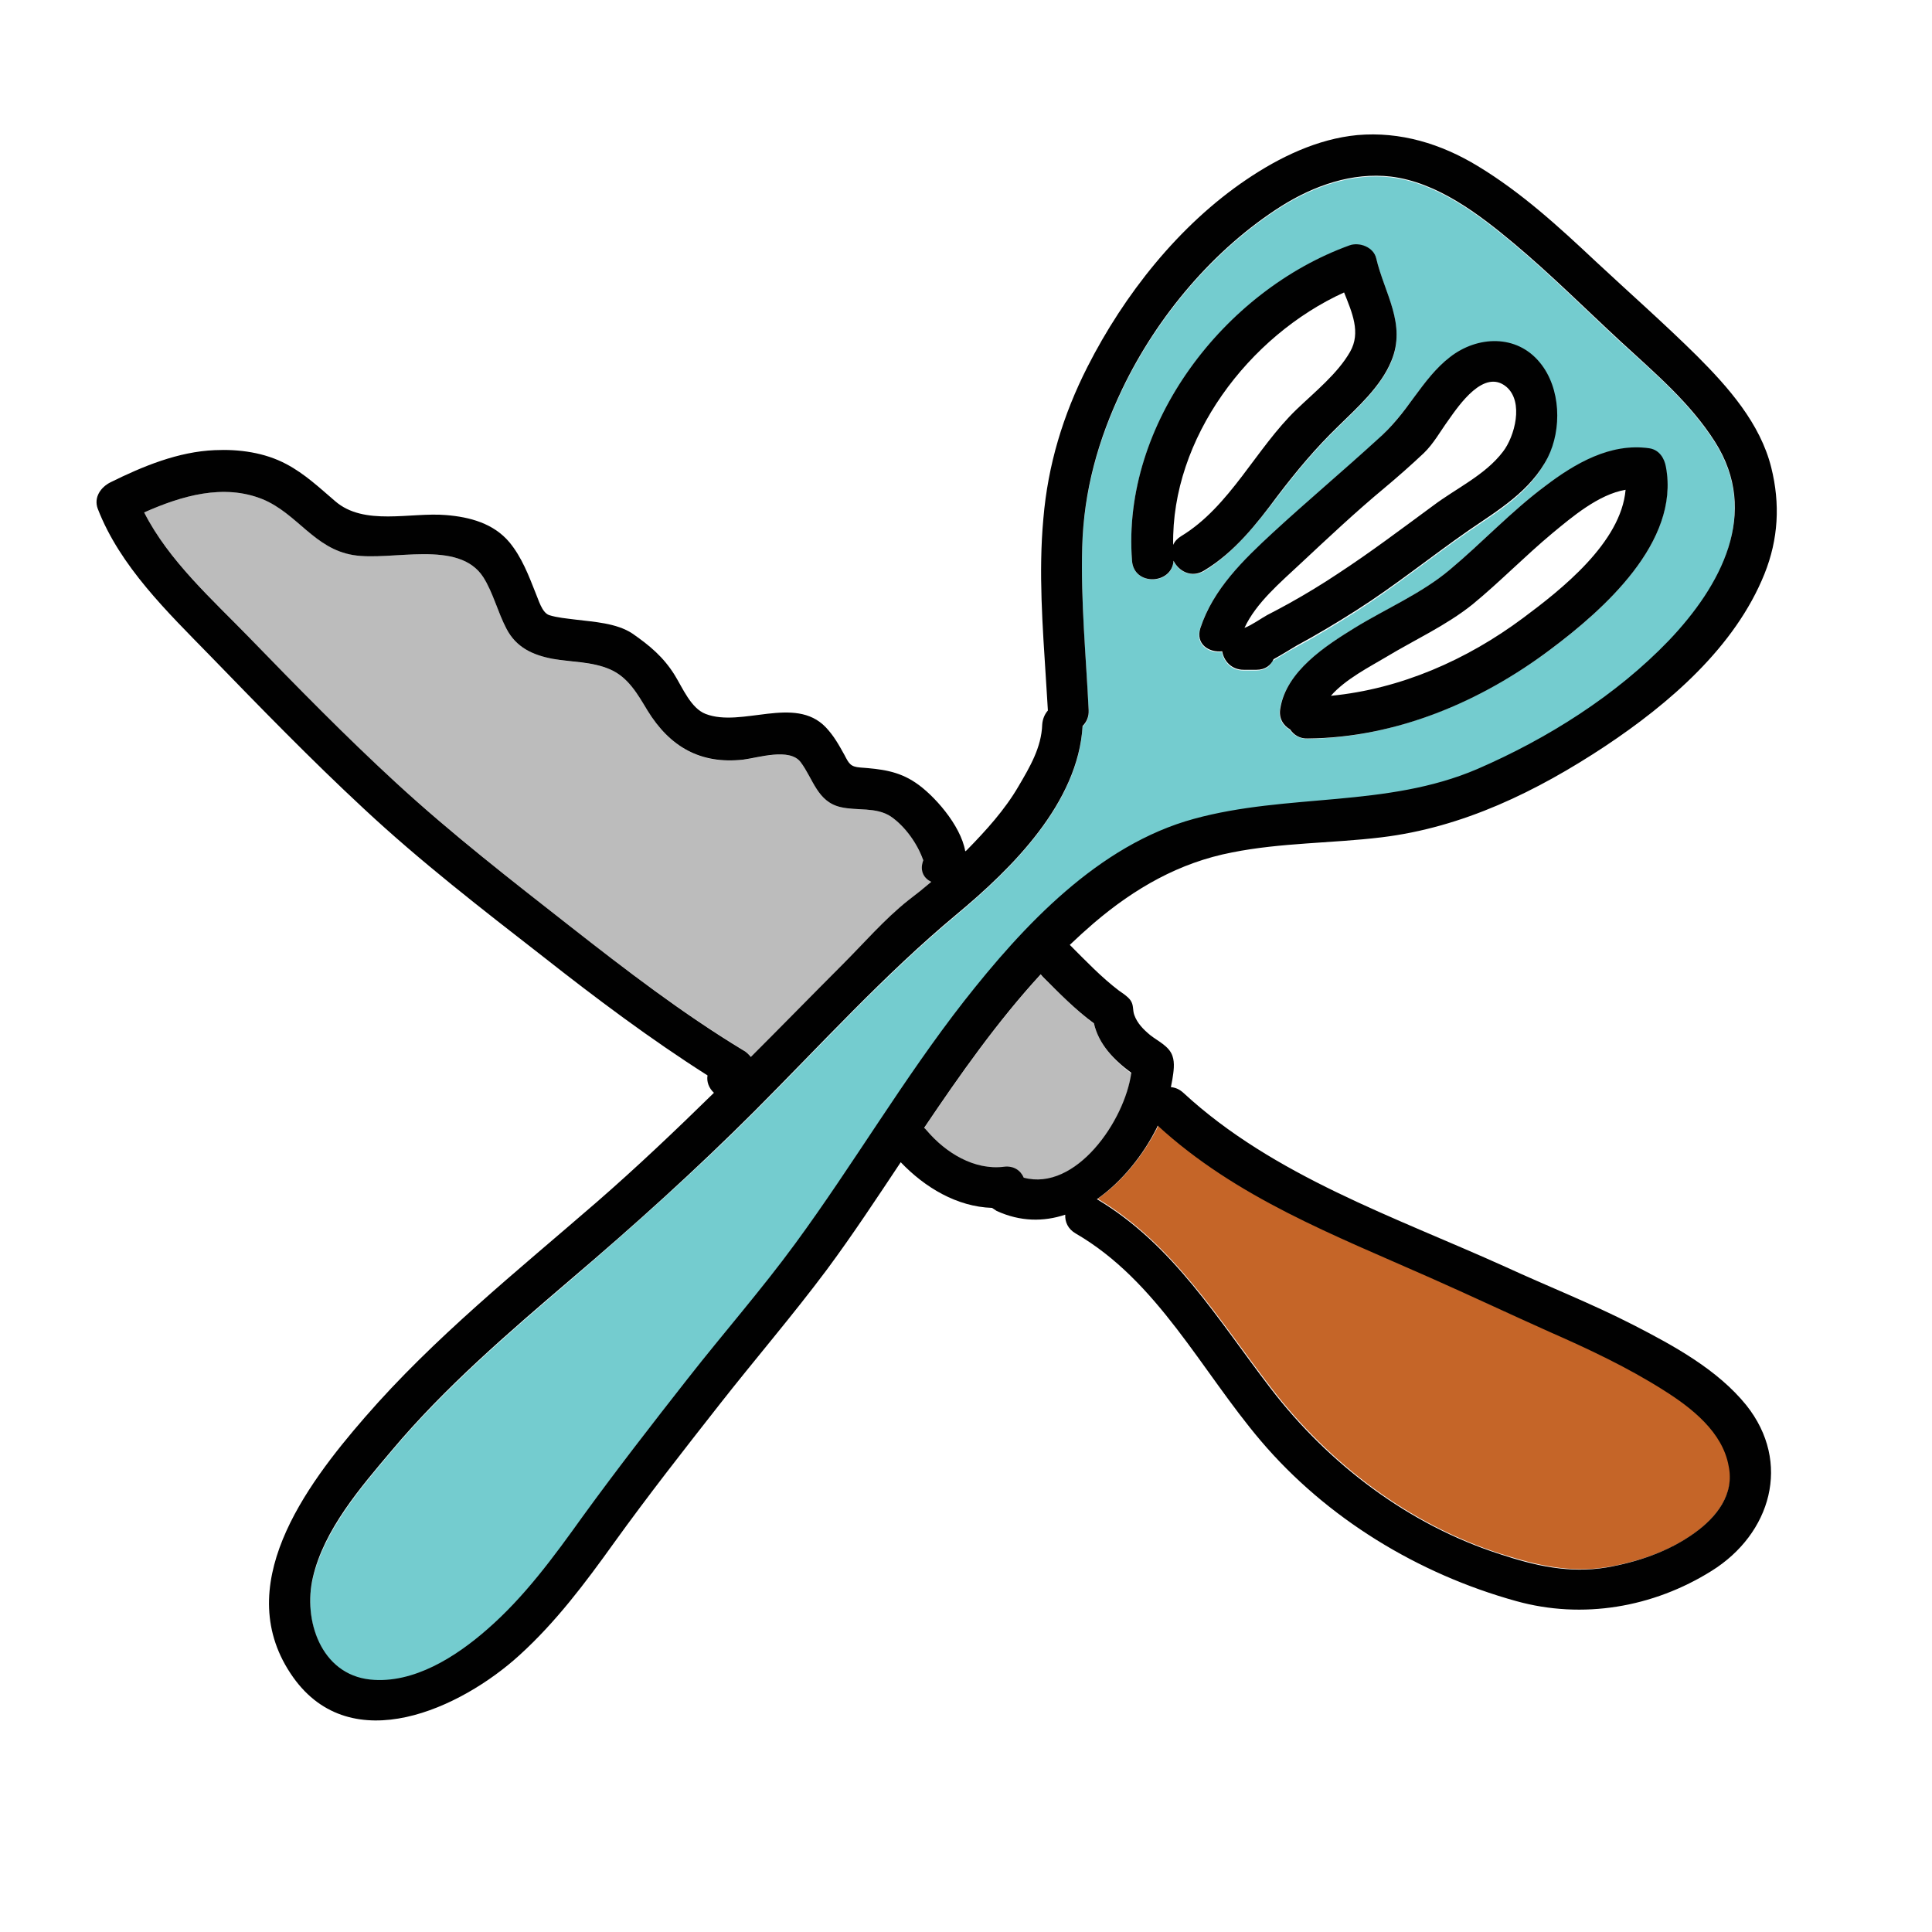 <svg width="60" height="60" viewBox="0 0 60 60" fill="none" xmlns="http://www.w3.org/2000/svg">
<path d="M53.707 45.516C53.52 44.461 52.547 43.711 51.703 43.172C50.566 42.457 49.348 41.883 48.129 41.344C46.887 40.805 45.668 40.219 44.438 39.668C41.449 38.355 38.414 37.184 35.977 34.945C35.965 34.969 35.953 34.992 35.941 35.027C35.52 35.848 34.875 36.68 34.09 37.23C36.445 38.637 37.84 40.969 39.48 43.102C41.285 45.457 43.77 47.344 46.617 48.258C47.719 48.609 48.75 48.855 49.91 48.668C50.871 48.504 51.855 48.176 52.641 47.602C53.309 47.121 53.871 46.406 53.707 45.516Z" fill="#C56528"/>
<path d="M33.973 31.793C33.398 31.359 32.895 30.844 32.379 30.34C32.355 30.316 32.332 30.293 32.32 30.27C30.973 31.734 29.812 33.387 28.699 35.039C28.723 35.062 28.758 35.086 28.781 35.121C29.367 35.812 30.258 36.363 31.184 36.246C31.5 36.211 31.699 36.363 31.793 36.586C33.398 37.02 34.934 34.816 35.133 33.34C34.594 32.93 34.137 32.449 33.973 31.793ZM28.664 26.742C28.664 26.73 28.676 26.719 28.676 26.707C28.676 26.707 28.664 26.707 28.664 26.695C28.477 26.191 28.113 25.652 27.668 25.359C27.211 25.055 26.613 25.184 26.109 25.066C25.383 24.902 25.254 24.188 24.867 23.672C24.527 23.215 23.543 23.543 23.086 23.59C21.75 23.754 20.801 23.191 20.109 22.066C19.805 21.562 19.512 21.035 18.949 20.789C18.387 20.543 17.754 20.578 17.168 20.461C16.547 20.344 16.031 20.109 15.727 19.523C15.457 19.008 15.328 18.422 15.012 17.93C14.25 16.734 12.164 17.438 10.969 17.238C9.762 17.027 9.234 15.938 8.156 15.504C6.938 15.012 5.637 15.399 4.477 15.914C5.227 17.402 6.598 18.609 7.734 19.793C9.223 21.34 10.723 22.875 12.305 24.316C14.027 25.887 15.867 27.328 17.707 28.77C19.441 30.129 21.199 31.465 23.086 32.613C23.18 32.672 23.262 32.742 23.332 32.824C24.281 31.875 25.219 30.914 26.168 29.965C26.836 29.297 27.48 28.547 28.219 27.961C28.453 27.773 28.699 27.574 28.934 27.387C28.699 27.281 28.57 27.047 28.664 26.742Z" fill="#BCBCBC"/>
<path d="M53.262 13.746C52.488 12.527 51.387 11.59 50.332 10.629C49.23 9.609 48.164 8.543 47.016 7.582C45.938 6.68 44.637 5.684 43.195 5.508C42 5.367 40.805 5.789 39.797 6.422C37.688 7.758 35.93 9.855 34.852 12.105C34.102 13.676 33.656 15.27 33.609 17.016C33.562 18.703 33.727 20.391 33.809 22.078C33.82 22.289 33.738 22.453 33.621 22.57C33.48 24.961 31.418 26.988 29.695 28.43C27.457 30.293 25.477 32.484 23.426 34.535C21.598 36.363 19.688 38.062 17.73 39.75C15.785 41.414 13.816 43.102 12.164 45.07C11.203 46.207 10.066 47.531 9.715 49.02C9.41 50.332 9.961 52.02 11.496 52.184C12.832 52.324 14.168 51.469 15.129 50.625C16.277 49.617 17.203 48.363 18.094 47.121C19.137 45.656 20.25 44.238 21.363 42.832C22.465 41.426 23.648 40.078 24.703 38.637C26.508 36.176 28.055 33.539 29.941 31.137C31.781 28.793 34.102 26.285 37.078 25.477C39.984 24.68 43.066 25.148 45.879 23.93C48.047 22.992 50.191 21.656 51.832 19.933C53.438 18.223 54.656 15.961 53.262 13.746ZM36.445 17.426C36.398 18.164 35.227 18.211 35.156 17.426C34.828 13.184 38.016 9.035 41.918 7.629C42.223 7.523 42.656 7.687 42.738 8.027C42.996 9.129 43.688 10.078 43.207 11.238C42.879 12.023 42.152 12.68 41.555 13.266C40.852 13.945 40.266 14.648 39.668 15.434C39.012 16.289 38.32 17.168 37.395 17.742C36.996 17.965 36.598 17.742 36.445 17.426ZM39.012 20.824H38.613C38.227 20.824 38.004 20.543 37.945 20.25C37.535 20.297 37.113 20.016 37.266 19.535C37.664 18.305 38.602 17.414 39.527 16.558C40.582 15.574 41.684 14.648 42.75 13.687C43.207 13.266 43.547 12.844 43.91 12.351C44.238 11.895 44.578 11.449 45.023 11.109C45.867 10.453 47.086 10.395 47.812 11.285C48.457 12.082 48.492 13.359 48.035 14.262C47.508 15.316 46.488 15.902 45.551 16.547C44.391 17.355 43.289 18.246 42.094 19.008C41.484 19.395 40.863 19.77 40.23 20.109C40.031 20.215 39.773 20.379 39.516 20.531C39.457 20.683 39.293 20.824 39.012 20.824ZM48.141 20.18C45.961 21.797 43.336 22.91 40.605 22.945C40.348 22.945 40.16 22.828 40.055 22.664C39.844 22.547 39.691 22.312 39.75 22.008C39.949 20.859 41.145 20.074 42.059 19.512C43.031 18.914 44.133 18.445 45.012 17.707C46.02 16.863 46.922 15.891 47.977 15.105C48.914 14.414 50.004 13.758 51.211 13.934C51.516 13.98 51.68 14.238 51.727 14.52C52.172 16.84 49.793 18.937 48.141 20.18Z" fill="#74CCCF"/>
<path d="M50.742 41.156C49.441 40.488 48.07 39.949 46.746 39.34C43.324 37.793 39.551 36.527 36.75 33.938C36.621 33.82 36.492 33.773 36.363 33.762C36.375 33.68 36.398 33.598 36.41 33.516C36.445 33.293 36.492 33.012 36.41 32.789C36.305 32.484 35.953 32.332 35.719 32.145C35.508 31.969 35.32 31.781 35.227 31.523C35.168 31.359 35.215 31.219 35.109 31.066C35.016 30.938 34.875 30.855 34.746 30.762C34.207 30.352 33.727 29.848 33.246 29.367C33.234 29.355 33.234 29.355 33.223 29.344C33.469 29.109 33.715 28.887 33.973 28.664C35.238 27.586 36.621 26.789 38.262 26.473C39.785 26.168 41.367 26.191 42.902 26.004C45.434 25.699 47.73 24.574 49.84 23.18C51.832 21.855 53.883 20.098 54.797 17.824C55.23 16.746 55.289 15.645 55.008 14.52C54.668 13.149 53.672 12.024 52.699 11.051C51.68 10.043 50.602 9.094 49.559 8.121C48.41 7.043 47.25 5.977 45.891 5.156C44.754 4.465 43.488 4.078 42.152 4.195C40.91 4.313 39.727 4.887 38.707 5.578C36.609 6.996 34.91 9.152 33.773 11.391C33.012 12.891 32.543 14.438 32.402 16.113C32.25 17.777 32.379 19.453 32.484 21.117C32.508 21.434 32.52 21.75 32.543 22.066C32.449 22.172 32.379 22.324 32.367 22.5C32.344 23.215 31.98 23.824 31.629 24.422C31.207 25.148 30.621 25.793 30.035 26.391C30.012 26.414 30 26.426 29.977 26.438C29.836 25.617 28.98 24.668 28.43 24.305C27.891 23.941 27.352 23.883 26.719 23.836C26.414 23.812 26.367 23.719 26.227 23.449C26.051 23.133 25.898 22.852 25.641 22.582C24.68 21.586 23.039 22.605 21.914 22.172C21.457 21.996 21.199 21.363 20.953 20.965C20.602 20.402 20.18 20.051 19.641 19.676C19.148 19.348 18.434 19.312 17.871 19.242C17.602 19.207 17.309 19.184 17.051 19.102C16.828 19.02 16.723 18.621 16.641 18.434C16.418 17.871 16.207 17.309 15.82 16.84C15.328 16.254 14.59 16.055 13.852 15.996C12.75 15.902 11.309 16.348 10.406 15.562C9.914 15.141 9.469 14.719 8.895 14.414C8.215 14.051 7.418 13.945 6.668 13.98C5.531 14.027 4.43 14.484 3.434 14.977C3.129 15.129 2.906 15.445 3.035 15.797C3.727 17.59 5.203 19.008 6.516 20.355C8.086 21.973 9.645 23.578 11.297 25.113C13.055 26.754 14.965 28.23 16.863 29.707C18.516 31.008 20.203 32.273 21.973 33.398C21.938 33.598 22.02 33.797 22.172 33.938C20.988 35.098 19.781 36.246 18.527 37.336C16.055 39.48 13.477 41.543 11.332 44.016C9.48 46.148 7.125 49.301 9.105 52.09C10.922 54.645 14.32 53.051 16.125 51.41C17.262 50.379 18.176 49.16 19.066 47.918C20.121 46.453 21.223 45.047 22.336 43.629C23.438 42.223 24.609 40.863 25.676 39.434C26.484 38.344 27.223 37.219 27.973 36.094C28.723 36.879 29.719 37.477 30.809 37.512C30.855 37.547 30.902 37.57 30.949 37.605C31.688 37.945 32.414 37.945 33.082 37.723C33.07 37.945 33.164 38.168 33.41 38.309C35.953 39.785 37.301 42.562 39.152 44.742C41.203 47.156 44.039 48.879 47.086 49.723C49.148 50.297 51.34 49.922 53.156 48.785C54.996 47.637 55.652 45.422 54.234 43.641C53.344 42.539 51.996 41.801 50.742 41.156ZM17.707 28.77C15.867 27.328 14.027 25.898 12.305 24.316C10.723 22.863 9.223 21.328 7.734 19.793C6.598 18.621 5.238 17.414 4.477 15.914C5.637 15.399 6.938 15.012 8.156 15.504C9.234 15.949 9.762 17.039 10.969 17.238C12.164 17.438 14.25 16.734 15.012 17.93C15.316 18.41 15.457 19.008 15.727 19.523C16.031 20.109 16.547 20.344 17.168 20.461C17.754 20.566 18.387 20.543 18.949 20.789C19.512 21.035 19.805 21.562 20.109 22.066C20.801 23.191 21.75 23.742 23.086 23.59C23.555 23.531 24.527 23.215 24.867 23.672C25.254 24.188 25.383 24.902 26.109 25.066C26.613 25.184 27.211 25.055 27.668 25.359C28.113 25.664 28.488 26.203 28.664 26.695C28.664 26.707 28.676 26.707 28.676 26.707C28.676 26.719 28.664 26.73 28.664 26.742C28.559 27.059 28.699 27.281 28.922 27.387C28.688 27.586 28.453 27.773 28.207 27.961C27.469 28.547 26.824 29.297 26.156 29.965C25.207 30.914 24.27 31.875 23.32 32.824C23.25 32.742 23.168 32.66 23.074 32.613C21.199 31.477 19.441 30.129 17.707 28.77ZM24.703 38.613C23.648 40.055 22.465 41.402 21.363 42.809C20.25 44.227 19.148 45.645 18.094 47.098C17.203 48.34 16.289 49.594 15.129 50.602C14.168 51.445 12.844 52.301 11.496 52.16C9.961 51.996 9.41 50.309 9.715 48.996C10.055 47.508 11.203 46.184 12.164 45.047C13.816 43.078 15.785 41.391 17.73 39.727C19.699 38.051 21.598 36.34 23.426 34.512C25.477 32.461 27.457 30.27 29.695 28.406C31.43 26.965 33.48 24.938 33.621 22.547C33.738 22.43 33.82 22.266 33.809 22.055C33.727 20.367 33.562 18.68 33.609 16.992C33.656 15.246 34.102 13.652 34.852 12.082C35.93 9.832 37.688 7.734 39.797 6.398C40.805 5.766 41.988 5.344 43.195 5.484C44.637 5.66 45.938 6.656 47.016 7.559C48.164 8.52 49.23 9.586 50.332 10.605C51.387 11.578 52.488 12.504 53.262 13.723C54.668 15.938 53.438 18.199 51.832 19.887C50.191 21.598 48.047 22.945 45.879 23.883C43.066 25.09 39.984 24.633 37.078 25.43C34.113 26.238 31.781 28.746 29.941 31.09C28.055 33.504 26.508 36.152 24.703 38.613ZM31.793 36.574C31.699 36.352 31.488 36.199 31.184 36.234C30.258 36.352 29.367 35.801 28.781 35.109C28.758 35.086 28.734 35.051 28.699 35.027C29.812 33.375 30.973 31.723 32.32 30.258C32.344 30.281 32.355 30.305 32.379 30.328C32.883 30.832 33.398 31.359 33.973 31.781C34.125 32.438 34.594 32.918 35.133 33.316C34.934 34.805 33.41 37.008 31.793 36.574ZM52.617 47.613C51.82 48.188 50.836 48.516 49.887 48.68C48.738 48.867 47.695 48.633 46.594 48.27C43.746 47.355 41.262 45.469 39.457 43.113C37.828 40.992 36.434 38.648 34.066 37.242C34.852 36.691 35.508 35.859 35.918 35.039C35.93 35.016 35.941 34.992 35.953 34.957C38.391 37.195 41.426 38.355 44.414 39.68C45.656 40.23 46.875 40.805 48.105 41.355C49.336 41.895 50.555 42.469 51.68 43.184C52.535 43.723 53.496 44.473 53.684 45.527C53.871 46.406 53.309 47.121 52.617 47.613Z" fill="#010101"/>
<path d="M42.738 8.016C42.656 7.676 42.223 7.512 41.918 7.617C38.016 9.023 34.828 13.172 35.156 17.414C35.215 18.211 36.398 18.152 36.445 17.414C36.598 17.73 36.996 17.965 37.395 17.719C38.332 17.156 39.023 16.277 39.668 15.41C40.266 14.625 40.852 13.922 41.555 13.242C42.152 12.656 42.879 12.012 43.207 11.215C43.688 10.066 42.996 9.117 42.738 8.016ZM41.93 10.922C41.543 11.602 40.828 12.176 40.266 12.715C39 13.934 38.203 15.727 36.68 16.652C36.562 16.723 36.48 16.816 36.434 16.922C36.375 13.617 38.777 10.43 41.742 9.082C41.988 9.703 42.27 10.324 41.93 10.922ZM47.824 11.262C47.098 10.371 45.879 10.43 45.035 11.086C44.59 11.426 44.25 11.883 43.922 12.328C43.559 12.832 43.23 13.254 42.762 13.664C41.695 14.637 40.594 15.562 39.539 16.535C38.613 17.391 37.676 18.293 37.277 19.512C37.125 20.004 37.547 20.273 37.957 20.227C38.004 20.52 38.238 20.801 38.625 20.801H39.023C39.293 20.801 39.469 20.66 39.551 20.473C39.809 20.332 40.066 20.168 40.266 20.051C40.898 19.711 41.52 19.336 42.129 18.949C43.324 18.188 44.426 17.297 45.586 16.488C46.523 15.844 47.531 15.258 48.07 14.203C48.504 13.336 48.48 12.059 47.824 11.262ZM46.676 14.027C46.125 14.754 45.223 15.164 44.508 15.703C43.535 16.418 42.574 17.145 41.555 17.812C41.062 18.141 40.559 18.445 40.055 18.727C39.82 18.855 39.586 18.984 39.352 19.102C39.199 19.184 38.871 19.418 38.648 19.5C39.012 18.715 39.773 18.082 40.383 17.508C41.238 16.711 42.082 15.914 42.984 15.164C43.406 14.812 43.816 14.449 44.215 14.074C44.52 13.781 44.73 13.395 44.977 13.055C45.316 12.574 46.09 11.438 46.781 12.012C47.332 12.48 47.039 13.559 46.676 14.027ZM51.738 14.508C51.691 14.227 51.527 13.969 51.223 13.922C50.016 13.746 48.914 14.391 47.988 15.094C46.934 15.879 46.031 16.852 45.023 17.695C44.145 18.434 43.043 18.902 42.07 19.5C41.156 20.062 39.949 20.848 39.762 21.996C39.703 22.301 39.855 22.535 40.066 22.652C40.172 22.816 40.359 22.945 40.617 22.934C43.359 22.91 45.984 21.797 48.152 20.168C49.793 18.938 52.172 16.84 51.738 14.508ZM47.297 19.195C45.551 20.496 43.5 21.398 41.332 21.609C41.777 21.094 42.562 20.695 43.031 20.414C43.922 19.875 44.906 19.43 45.727 18.773C46.582 18.07 47.355 17.273 48.211 16.559C48.809 16.066 49.641 15.352 50.484 15.211C50.344 16.852 48.48 18.316 47.297 19.195Z" fill="#010101"/>
</svg>
